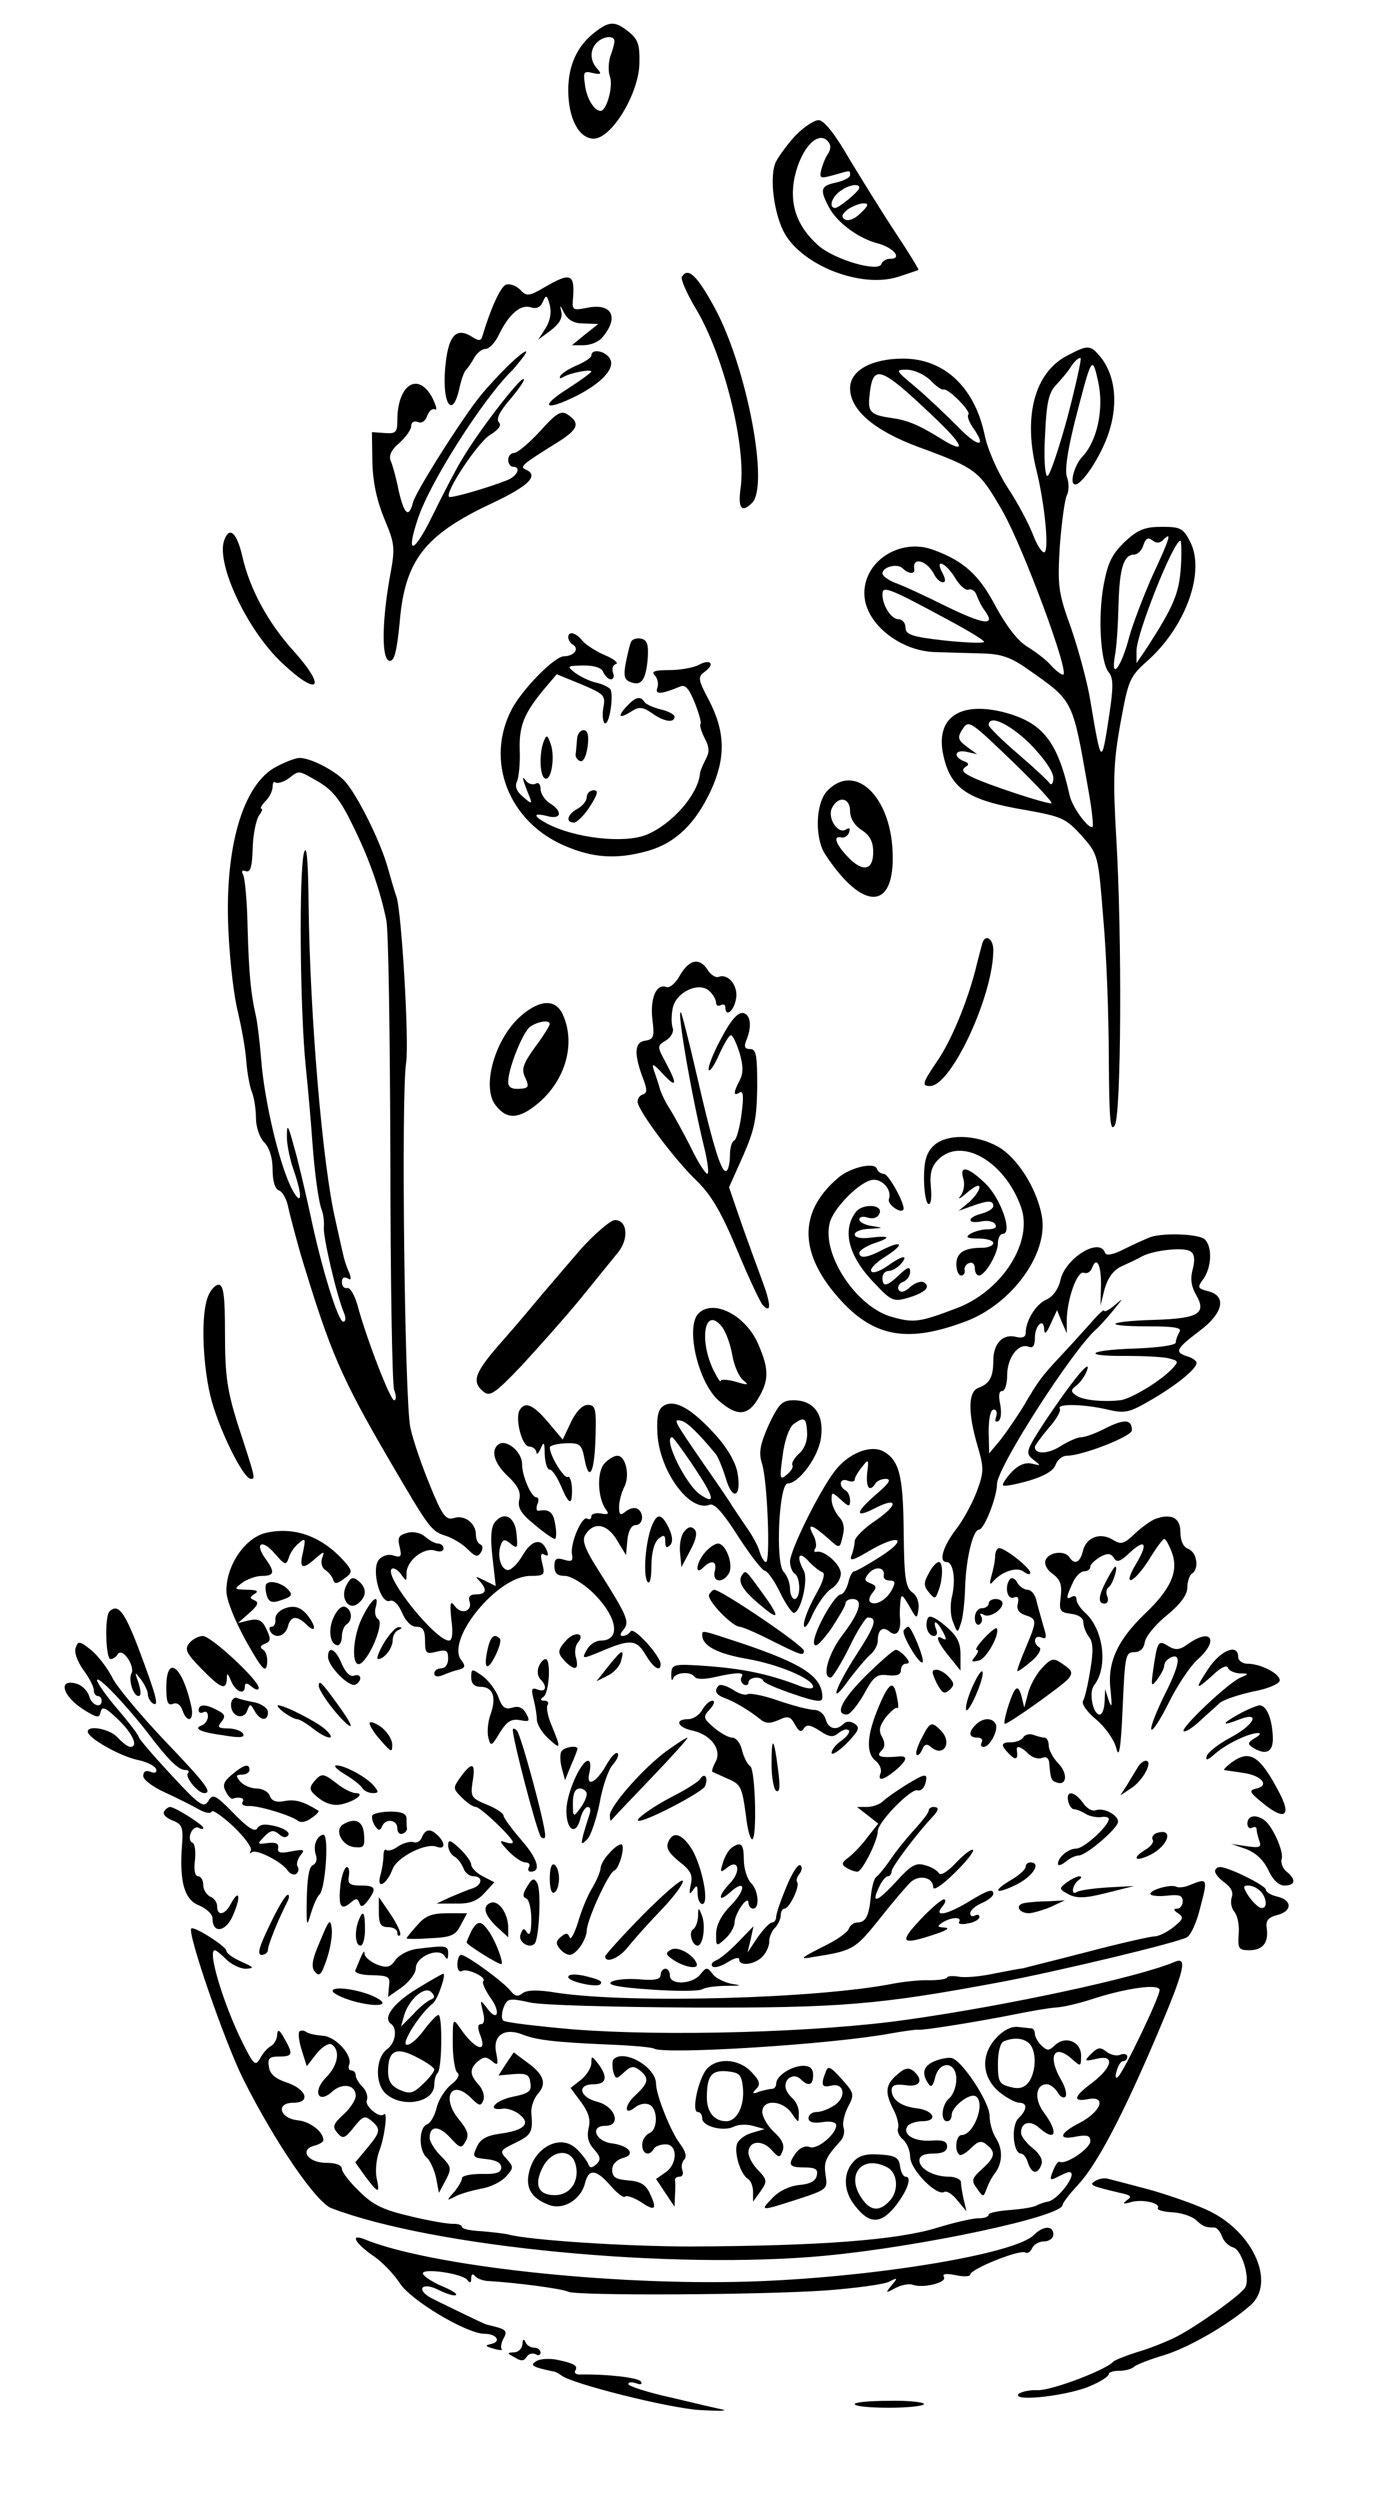 <?xml version="1.0" standalone="no"?>
<!DOCTYPE svg PUBLIC "-//W3C//DTD SVG 20010904//EN"
 "http://www.w3.org/TR/2001/REC-SVG-20010904/DTD/svg10.dtd">
<svg version="1.0" xmlns="http://www.w3.org/2000/svg"
 width="300pt" height="541pt" viewBox="0 0 300 541"
 preserveAspectRatio="xMidYMid meet">
<g transform="translate(0,541) scale(0.1,-0.1)"
fill="#000000" stroke="none">
<path d="M1286 5339 c-37 -29 -56 -71 -56 -124 0 -61 23 -105 55 -105 39 0 98
98 99 163 1 40 -3 52 -23 68 -30 24 -42 24 -75 -2z m44 -18 c0 -5 -4 -20 -9
-33 -4 -13 -5 -32 -1 -43 8 -21 -7 -75 -20 -75 -14 0 -31 28 -34 58 -4 26 -2
29 17 24 18 -4 20 -2 10 9 -16 17 -17 41 -1 57 14 14 38 16 38 3z"/>
<path d="M1723 5118 c-17 -18 -36 -44 -43 -57 -16 -31 -5 -117 20 -159 42 -69
166 -116 244 -91 22 7 42 14 44 15 1 1 -20 36 -48 78 -28 42 -73 115 -101 161
-32 56 -56 85 -67 85 -10 0 -32 -15 -49 -32z m72 -18 c4 -6 2 -16 -3 -23 -5
-7 -11 -22 -14 -33 -5 -20 -3 -21 26 -13 38 11 36 11 36 0 0 -5 -13 -12 -30
-16 -34 -7 -36 -15 -16 -53 18 -34 64 -68 107 -79 33 -9 53 -33 26 -33 -9 0
-17 -5 -19 -11 -6 -19 -102 9 -137 40 -47 42 -63 90 -51 148 15 67 55 105 75
73z m65 -96 c0 -8 -43 -43 -52 -44 -15 0 -8 23 10 36 18 14 42 18 42 8z m3
-55 c-13 -13 -26 -18 -34 -14 -9 6 -7 11 6 22 11 7 26 13 34 13 12 0 11 -5 -6
-21z"/>
<path d="M1476 4811 c-3 -5 10 -35 29 -67 61 -100 111 -300 98 -390 -6 -44 2
-55 25 -32 37 37 -11 291 -80 420 -39 72 -59 91 -72 69z"/>
<path d="M1178 4788 c-33 -19 -38 -20 -52 -5 -9 9 -23 14 -31 11 -12 -5 -34
-54 -51 -112 -3 -10 -8 -10 -22 -1 -33 21 -50 5 -57 -54 -11 -87 14 -131 30
-54 4 17 10 34 14 37 3 3 11 14 17 25 6 11 17 20 25 20 8 0 21 14 29 31 22 45
47 66 69 59 12 -4 21 0 26 12 7 16 9 15 15 -7 4 -16 1 -34 -9 -50 l-16 -25 27
20 c18 14 26 26 23 40 -4 17 -3 16 6 -2 9 -16 21 -23 43 -23 l31 -1 -29 -23
-28 -23 25 0 c15 0 32 7 40 16 38 44 22 76 -32 65 -30 -6 -33 -5 -31 17 5 57
-4 61 -62 27z"/>
<path d="M2309 4640 c-70 -37 -95 -132 -65 -250 17 -70 27 -168 17 -175 -5 -2
-16 14 -25 38 -9 23 -33 69 -55 102 -22 34 -44 84 -50 115 -22 103 -88 164
-176 164 -69 0 -115 -26 -115 -64 0 -47 52 -92 150 -128 125 -46 129 -50 180
-138 45 -79 147 -354 131 -354 -4 0 -16 9 -26 20 -10 12 -34 30 -52 41 -21 13
-45 45 -68 87 -36 69 -70 99 -137 123 -72 25 -150 -27 -147 -98 2 -62 77 -122
153 -124 28 -1 74 -2 102 -3 41 -1 62 -8 100 -35 98 -69 95 -63 129 -256 8
-43 12 -81 10 -84 -8 -7 -45 43 -50 69 -26 116 -58 157 -143 179 -96 24 -148
-13 -130 -94 16 -72 53 -97 179 -118 78 -14 86 -18 120 -55 36 -41 36 -41 47
-179 7 -77 12 -213 12 -304 1 -132 3 -160 13 -144 14 24 16 408 3 625 -7 123
-6 160 9 244 18 97 19 101 63 140 80 74 121 190 88 254 -15 29 -21 32 -61 32
-37 0 -52 -6 -80 -32 -28 -27 -37 -45 -46 -93 -13 -69 -7 -169 11 -190 10 -12
10 -32 1 -92 -17 -111 -17 -111 -41 31 -6 38 -25 108 -41 155 -29 80 -30 93
-25 180 4 52 11 101 15 109 5 9 5 26 1 38 -6 14 0 55 16 120 37 144 38 147 51
88 13 -58 -2 -128 -34 -162 -15 -15 -27 -52 -19 -59 12 -12 60 59 77 114 20
64 12 124 -21 163 -21 24 -25 24 -71 0z m1 -135 c-19 -69 -38 -125 -43 -125
-5 0 -8 38 -5 88 3 70 8 92 23 108 11 12 27 30 34 42 8 12 17 19 20 17 2 -3
-11 -61 -29 -130z m-291 5 c69 -65 76 -86 14 -47 -47 29 -70 38 -106 43 -42 6
-49 13 -45 47 7 71 22 66 137 -43z m-6 78 c12 -13 25 -22 29 -21 10 4 61 -48
54 -54 -3 -3 1 -15 9 -27 33 -46 12 -45 -32 1 -27 27 -68 66 -92 86 -43 36
-44 37 -18 37 15 0 37 -10 50 -22z m505 -346 c19 19 15 5 -24 -79 -19 -43 -42
-103 -50 -132 -17 -65 -40 -95 -31 -41 4 19 7 69 8 110 2 80 11 110 34 110 7
0 17 9 20 21 5 14 10 17 19 10 9 -7 16 -7 24 1z m38 -59 c-4 -57 -15 -84 -73
-174 l-23 -34 0 27 c0 37 80 238 95 238 2 0 3 -26 1 -57z m-535 -14 c5 -11 14
-19 20 -19 6 0 6 7 -1 20 -18 33 7 23 27 -10 10 -17 23 -28 29 -26 7 3 15 -3
18 -12 3 -9 11 -25 18 -34 24 -33 -2 -30 -84 10 -46 23 -96 46 -111 51 -15 6
-27 15 -27 20 0 14 32 23 44 11 12 -12 27 -13 25 -2 -5 27 25 21 42 -9z m27
-98 c45 -24 82 -46 82 -50 0 -3 -38 -2 -85 3 -72 8 -85 13 -85 28 0 10 -7 18
-15 18 -16 0 -35 30 -35 54 0 19 12 15 138 -53z m149 -314 c45 -44 81 -82 79
-85 -5 -4 -146 42 -177 59 -15 8 -18 13 -10 19 9 5 9 9 -3 13 -24 10 -19 26 7
20 l22 -5 -22 16 c-19 14 -21 20 -11 36 15 23 14 24 115 -73z m33 43 c30 -31
50 -60 50 -73 0 -12 -4 -17 -8 -12 -4 6 -35 35 -69 64 -35 30 -63 58 -63 62 0
24 45 3 90 -41z"/>
<path d="M1098 4617 c-18 -18 -44 -46 -57 -62 -38 -46 -141 -208 -147 -232 -9
-35 -19 -27 -31 25 -5 26 -13 55 -17 64 -5 11 0 24 18 39 14 13 26 29 26 37 0
8 6 12 14 9 9 -4 17 2 21 14 4 10 11 16 17 13 5 -3 2 8 -6 25 -31 58 -76 29
-76 -49 0 -25 -3 -29 -27 -27 l-28 2 1 -65 c1 -44 10 -84 26 -123 23 -55 24
-61 11 -130 -17 -99 -17 -177 1 -177 10 0 15 23 21 82 11 136 54 191 202 260
78 37 100 59 71 72 -14 6 -8 11 69 59 45 28 50 42 20 61 -13 8 -24 1 -58 -37
-24 -26 -49 -47 -56 -47 -7 0 -13 -7 -13 -15 0 -8 5 -15 10 -15 19 0 10 -20
-12 -29 -43 -17 -123 -40 -126 -36 -10 9 63 119 89 134 19 12 25 21 19 27 -7
7 2 25 26 52 19 23 32 42 27 42 -10 0 -98 -114 -133 -174 -13 -21 -41 -75 -63
-120 -42 -86 -60 -90 -32 -7 26 78 141 259 205 321 3 3 11 13 19 23 22 28 5
19 -31 -16z"/>
<path d="M1280 4641 c0 -5 -14 -14 -30 -21 -17 -7 -33 -17 -37 -23 -3 -6 -1
-7 6 -3 14 9 61 18 61 12 0 -2 -23 -19 -51 -37 -63 -40 -50 -50 20 -15 58 30
86 63 69 83 -12 15 -38 18 -38 4z"/>
<path d="M485 4240 c-17 -52 51 -195 126 -265 80 -75 97 -54 23 28 -54 60 -93
132 -109 201 -12 54 -29 69 -40 36z"/>
<path d="M1230 4031 c0 -6 5 -13 10 -16 15 -9 2 -25 -19 -25 -21 0 -92 -73
-114 -116 -57 -111 -6 -242 115 -294 62 -27 114 -30 181 -11 59 17 102 58 136
131 32 70 31 126 -4 194 -25 47 -25 51 -9 63 23 17 11 28 -14 14 -12 -6 -40
-11 -63 -11 -32 0 -40 -3 -32 -11 6 -6 9 -18 6 -27 -6 -15 7 -15 48 2 12 6 20
-3 33 -35 9 -23 15 -44 12 -46 -2 -2 2 -16 9 -30 11 -20 11 -31 2 -47 -6 -12
-12 -25 -12 -31 -5 -45 -60 -108 -115 -131 -48 -20 -157 -8 -218 25 -29 16
-28 23 3 15 30 -8 34 10 5 28 -11 7 -20 21 -20 31 0 11 -5 15 -11 11 -6 -3
-16 0 -21 7 -10 14 -7 2 9 -37 5 -14 3 -14 -15 2 -14 11 -18 23 -13 33 4 9 7
39 6 66 -2 54 9 81 52 133 l28 33 54 -22 c49 -21 52 -24 47 -50 -3 -16 -1 -31
3 -34 10 -5 20 61 12 74 -4 4 -17 11 -31 14 -14 3 -34 13 -45 21 -19 15 -18
15 18 16 24 0 40 -5 43 -15 4 -8 11 -15 16 -15 6 0 8 6 5 14 -3 8 -1 17 6 19
7 2 -4 11 -23 19 -19 8 -41 22 -49 31 -15 19 -31 22 -31 8z"/>
<path d="M1367 4023 c-3 -4 -8 -25 -12 -45 -6 -30 -4 -39 10 -44 23 -9 33 4
37 51 2 30 -1 40 -14 43 -9 2 -18 -1 -21 -5z"/>
<path d="M1355 3880 c-20 -22 -14 -26 14 -8 14 9 23 8 42 -5 26 -19 49 -22 49
-8 0 5 -13 12 -30 16 -16 4 -32 11 -35 16 -9 14 -20 11 -40 -11z"/>
<path d="M1249 3810 c-1 -11 -2 -25 -3 -32 -1 -6 4 -13 10 -15 7 -2 13 11 16
32 3 24 0 35 -9 35 -7 0 -14 -9 -14 -20z"/>
<path d="M1177 3806 c-10 -25 -9 -74 2 -80 14 -9 23 46 13 74 -7 20 -9 21 -15
6z"/>
<path d="M600 3752 c-75 -37 -116 -180 -105 -367 3 -60 12 -135 20 -165 7 -30
16 -77 18 -105 2 -27 8 -59 13 -70 4 -11 8 -35 8 -54 0 -20 8 -43 18 -53 11
-11 18 -33 18 -58 0 -25 5 -43 14 -46 8 -3 17 -20 20 -37 4 -18 16 -63 27
-102 64 -211 86 -263 192 -445 86 -147 90 -153 121 -163 16 -5 37 -18 48 -29
17 -17 22 -18 29 -7 5 8 4 15 -1 17 -6 2 -10 12 -10 22 0 24 -25 43 -48 35
-17 -5 -25 6 -51 70 -17 41 -37 98 -43 127 -12 59 -20 715 -9 788 7 45 -10
331 -21 360 -3 8 -11 35 -18 60 -15 56 -65 157 -93 189 -22 24 -75 51 -99 51
-7 0 -29 -8 -48 -18z m90 -34 c30 -18 47 -39 73 -93 35 -70 59 -138 73 -205 5
-19 8 -251 9 -515 0 -264 4 -490 8 -502 5 -13 5 -23 0 -23 -8 0 -59 131 -79
205 -6 22 -16 39 -22 38 -7 -2 -12 4 -12 13 0 9 5 12 12 8 8 -5 9 -2 4 12 -5
10 -10 26 -12 34 -2 8 -10 44 -18 80 -28 120 -55 441 -58 680 -1 98 -4 135
-10 115 -11 -42 -9 -338 4 -465 6 -58 12 -130 14 -160 5 -67 13 -130 21 -150
3 -8 5 -25 4 -36 -2 -20 28 -149 44 -186 4 -10 3 -18 -2 -18 -11 0 -47 115
-72 235 -11 50 -26 115 -35 145 -12 45 -15 49 -15 24 -1 -17 6 -51 14 -74 20
-57 19 -83 -2 -45 -27 50 -61 191 -68 286 -3 37 -8 77 -11 90 -11 49 -15 87
-18 190 -1 58 -6 111 -10 117 -4 7 -2 10 6 7 10 -4 14 10 15 51 1 31 8 62 14
70 6 8 8 14 5 14 -4 0 0 7 8 16 9 8 16 23 16 31 0 9 3 13 6 10 4 -3 16 0 28 8
25 19 20 19 66 -7z"/>
<path d="M1790 3698 c-25 -27 -27 -103 -3 -138 82 -124 151 -120 145 8 -5 121
-83 193 -142 130z m50 -43 c0 -15 9 -31 25 -41 18 -12 25 -25 25 -48 0 -41
-24 -44 -57 -8 -25 27 -30 44 -12 40 6 -2 14 3 17 11 3 9 0 11 -7 6 -18 -11
-41 26 -30 47 14 27 39 22 39 -7z"/>
<path d="M1270 3685 c0 -8 -9 -19 -20 -25 -22 -12 -27 -30 -7 -30 6 1 22 16
34 35 17 27 19 35 8 35 -8 0 -15 -7 -15 -15z"/>
<path d="M2126 3368 c-2 -7 -9 -33 -15 -58 -19 -72 -52 -152 -83 -197 -32 -47
-33 -53 -15 -53 46 0 137 196 137 294 0 26 -18 36 -24 14z"/>
<path d="M1472 3300 c-9 -17 -22 -28 -29 -26 -22 9 -36 -23 -31 -69 5 -39 3
-44 -16 -47 -23 -3 -24 -29 -4 -82 9 -23 9 -31 0 -34 -7 -2 -12 -9 -12 -16 0
-18 82 -128 130 -173 30 -30 52 -67 86 -149 25 -60 50 -113 55 -118 19 -20 18
2 -2 55 -11 30 -32 87 -46 127 l-25 73 30 67 c25 57 30 80 31 150 0 68 -2 82
-15 82 -12 0 -14 5 -9 18 13 30 10 56 -6 60 -12 2 -27 -15 -48 -55 -17 -31
-29 -62 -27 -68 2 -5 12 9 22 32 11 24 22 43 26 43 4 0 12 -17 19 -39 8 -28 8
-43 0 -59 -14 -26 -14 -35 0 -26 8 5 9 -9 4 -47 -4 -30 -11 -55 -16 -57 -5 -2
-9 -16 -9 -31 0 -15 -3 -31 -7 -34 -10 -10 -29 50 -64 203 -17 74 -33 137 -35
139 -10 11 22 -176 50 -291 8 -32 11 -58 7 -58 -4 0 -21 26 -36 58 -16 31 -36
68 -45 82 -9 14 -19 34 -22 45 -3 11 -9 29 -13 40 -5 15 -1 14 19 -8 31 -33
33 -25 7 24 -19 35 -19 36 1 48 11 7 17 19 14 27 -3 8 -3 27 0 42 7 36 58 59
80 37 8 -7 14 -19 14 -25 0 -6 5 -8 10 -5 6 3 10 1 10 -4 0 -23 18 -10 23 17
6 28 -17 57 -38 48 -6 -2 -17 5 -23 15 -18 28 -40 23 -60 -11z"/>
<path d="M1129 3213 c-57 -48 -88 -155 -56 -195 24 -31 50 -30 91 4 60 50 83
130 54 193 -15 33 -48 33 -89 -2z m61 -19 c0 -3 -14 -26 -32 -50 -26 -36 -30
-48 -21 -66 9 -20 7 -23 -13 -24 -16 -1 -24 3 -24 15 0 29 31 106 47 119 17
12 43 16 43 6z"/>
<path d="M2020 2930 c-15 -15 -20 -33 -20 -69 0 -28 4 -52 9 -56 6 -3 8 12 6
35 -3 31 1 46 16 61 50 50 144 -4 179 -103 27 -75 -41 -182 -140 -219 -79 -30
-92 -32 -138 -19 -77 20 -154 135 -136 204 7 29 58 83 88 92 22 7 48 -19 40
-41 -4 -10 24 -31 31 -23 7 7 -31 78 -42 78 -6 0 -13 5 -15 11 -5 15 -57 3
-83 -19 -89 -75 -86 -167 6 -267 73 -79 146 -91 270 -44 100 38 179 147 164
228 -11 60 -53 126 -95 150 -49 27 -113 28 -140 1z"/>
<path d="M2085 2860 c4 -12 1 -29 -6 -38 -8 -9 -1 -6 14 7 16 14 27 19 27 12
0 -7 -10 -21 -22 -32 l-23 -19 28 10 c36 13 47 13 47 0 0 -5 -11 -12 -25 -16
-32 -8 -33 -23 -1 -17 13 3 27 0 30 -6 5 -7 -2 -11 -16 -11 -13 0 -30 -5 -38
-10 -11 -7 -7 -10 18 -10 17 0 32 -4 32 -10 0 -5 -11 -10 -24 -10 -40 0 -56
-11 -56 -36 0 -13 5 -24 10 -24 6 0 9 5 8 11 -2 6 3 14 10 16 6 3 12 -2 12
-11 0 -9 4 -16 9 -16 13 0 41 47 41 70 0 11 5 20 10 20 23 0 -3 75 -36 108
-38 37 -58 42 -49 12z"/>
<path d="M1853 2788 c-32 -41 -16 -99 44 -159 31 -33 38 -36 66 -28 38 11 53
24 37 34 -6 4 -20 -1 -30 -10 -12 -11 -20 -13 -25 -6 -3 6 1 14 9 17 9 3 16
13 16 22 0 12 -5 11 -23 -6 -27 -26 -37 -28 -37 -7 0 8 6 15 14 15 7 0 19 7
26 15 18 21 3 19 -30 -5 -16 -11 -31 -16 -34 -11 -4 5 10 19 29 31 43 27 40
38 -4 16 -34 -18 -51 -20 -51 -7 0 5 14 14 30 20 40 13 38 18 -5 13 -21 -3
-35 0 -35 7 0 6 15 12 33 12 30 2 30 2 5 6 -16 2 -28 9 -28 14 0 6 8 8 19 4
12 -3 21 0 25 10 7 19 -37 21 -51 3z"/>
<path d="M1258 2708 c-30 -35 -68 -79 -84 -98 -16 -19 -54 -65 -86 -101 -61
-69 -68 -88 -42 -110 14 -12 25 -5 83 56 36 39 93 103 126 143 33 41 70 86 82
101 25 30 21 71 -6 71 -9 0 -42 -28 -73 -62z"/>
<path d="M2490 2733 c-8 -3 -33 -14 -55 -25 -25 -13 -41 -16 -43 -9 -12 35
-87 -12 -97 -60 -4 -18 -16 -35 -30 -41 -23 -10 -45 -46 -45 -73 0 -8 -7 -11
-20 -8 -29 8 -50 -14 -50 -51 0 -36 -8 -50 -32 -59 -23 -8 -23 -55 -2 -126 14
-48 14 -56 -2 -99 -10 -26 -30 -63 -46 -83 -27 -36 -37 -69 -19 -69 14 0 20
-36 12 -73 -5 -18 -4 -44 2 -57 9 -24 10 -24 16 -5 5 11 9 47 10 80 2 63 17
125 30 125 11 0 39 70 39 99 1 37 163 289 215 335 7 6 23 24 37 41 22 27 23
28 3 11 -13 -11 -23 -16 -23 -12 0 4 -14 -9 -31 -29 -18 -20 -46 -51 -63 -69
-41 -44 -48 -53 -79 -106 -15 -25 -38 -58 -51 -75 l-25 -30 -1 48 c0 28 4 47
11 47 6 0 8 -7 5 -16 -3 -9 -2 -12 5 -9 6 4 7 19 4 36 -4 18 -3 29 4 29 6 0
11 15 11 34 0 38 24 70 46 62 10 -4 14 2 14 19 0 28 20 45 20 18 1 -12 5 -8
14 12 l14 30 10 -25 11 -25 0 29 c1 47 23 107 37 102 7 -3 15 2 18 11 10 26
20 5 19 -40 l-1 -42 9 36 c7 24 19 41 37 49 15 7 35 16 45 22 26 13 90 20 104
10 8 -5 10 -17 5 -37 -6 -21 -4 -38 7 -57 23 -40 6 -51 -90 -54 -104 -3 -116
-14 -15 -14 59 0 75 -3 69 -12 -4 -7 -8 -17 -8 -23 0 -6 -38 -11 -87 -13 -103
-3 -120 -17 -21 -16 38 0 79 -2 92 -5 23 -6 23 -7 6 -25 -27 -27 -89 -64 -111
-66 -37 -4 -79 0 -94 10 -13 9 -13 12 1 23 8 6 18 21 22 32 10 29 -34 -25 -90
-109 -43 -66 -44 -70 -27 -84 18 -14 18 -14 -3 -9 -14 3 -29 -3 -44 -19 -12
-13 -20 -26 -18 -28 3 -3 28 2 56 10 34 10 54 22 58 35 4 10 14 19 24 19 34 0
141 42 141 55 0 24 -16 25 -56 5 -21 -11 -45 -20 -54 -20 -8 0 -28 -9 -44 -19
-26 -17 -56 -19 -56 -2 0 3 13 21 29 40 17 19 28 38 25 43 -7 11 51 10 103 -2
38 -9 47 -7 95 21 55 32 98 67 98 80 0 4 -9 11 -20 14 -28 9 -25 16 25 54 53
39 61 77 20 87 -23 6 -24 8 -10 27 18 26 19 69 3 85 -12 12 -89 15 -118 5z"/>
<path d="M450 2604 c-15 -37 -12 -140 5 -213 16 -68 71 -181 88 -181 10 0 11
-2 -29 120 -22 71 -27 103 -27 193 0 83 -3 107 -14 107 -7 0 -18 -12 -23 -26z"/>
<path d="M1512 2568 c-29 -29 -1 -150 44 -189 39 -34 62 -33 84 3 25 41 25 65
1 120 -27 62 -97 98 -129 66z m73 -90 c4 -24 15 -48 24 -55 13 -10 10 -11 -16
-3 -18 5 -33 6 -33 2 0 -4 -6 4 -13 18 -35 66 -23 146 15 100 9 -11 19 -39 23
-62z"/>
<path d="M1438 2369 c-13 -7 -17 -21 -15 -62 5 -81 70 -170 113 -153 10 4 29
-17 62 -69 26 -40 52 -74 58 -74 5 -1 20 -21 32 -46 12 -25 26 -45 30 -45 15
0 32 71 22 91 -17 31 -11 44 9 22 11 -12 25 -23 31 -25 7 -2 2 -20 -14 -48
-14 -25 -26 -54 -26 -65 0 -12 8 -4 19 22 11 23 29 48 40 55 12 7 21 22 21 33
0 20 -37 52 -53 47 -5 -1 -6 2 -2 8 3 5 1 19 -6 31 -13 25 0 20 37 -13 21 -19
22 -19 28 8 5 18 2 32 -9 43 -8 10 -15 26 -15 36 0 17 1 17 20 0 17 -16 20
-16 20 -2 0 9 -4 19 -10 22 -16 10 -12 28 5 21 8 -3 15 -2 15 2 0 5 7 17 16
28 14 18 15 17 11 -13 -3 -32 5 -43 18 -23 3 6 14 10 23 10 12 -1 6 -10 -21
-33 -45 -39 -48 -53 -6 -32 51 27 56 11 6 -24 -26 -17 -47 -38 -47 -46 0 -7
-3 -21 -7 -31 -5 -13 3 -11 40 11 64 37 84 26 23 -13 -28 -18 -53 -32 -57 -32
-4 0 -10 -11 -13 -25 -4 -14 -11 -25 -16 -25 -14 0 -62 -87 -58 -106 2 -11 13
-1 36 30 17 26 32 51 32 56 0 6 7 10 15 10 24 0 17 -27 -20 -76 -32 -41 -47
-94 -27 -94 4 0 22 29 40 65 17 36 36 65 40 65 22 0 17 -17 -24 -80 -49 -76
-60 -116 -16 -54 16 21 36 45 45 53 9 7 17 21 17 31 0 24 11 32 26 19 15 -12
25 2 22 31 -1 8 0 24 1 35 2 17 4 15 19 -10 16 -29 17 -29 20 -7 2 14 -3 29
-13 36 -15 11 -18 32 -19 132 -1 123 -10 155 -45 174 -28 14 -75 -5 -104 -43
-34 -44 -97 -172 -97 -196 0 -11 5 -23 10 -26 6 -3 10 -17 10 -31 0 -13 -4
-24 -10 -24 -5 0 -10 10 -10 22 0 12 -6 29 -14 37 -18 20 -10 191 9 191 24 0
67 58 72 99 7 50 -15 81 -59 81 -25 0 -32 -7 -54 -53 -19 -43 -22 -60 -15 -83
12 -34 19 -214 9 -214 -4 0 -10 10 -14 23 -3 12 -16 35 -28 52 -11 16 -25 37
-31 46 -5 9 -33 50 -61 90 -66 96 -67 98 -51 95 12 -1 37 -25 76 -72 5 -6 15
-30 22 -53 15 -51 35 -40 25 14 -5 23 -23 54 -49 82 -50 55 -86 75 -109 62z
m309 -58 c1 -18 -5 -35 -17 -46 -11 -10 -17 -21 -15 -25 3 -4 -3 -14 -12 -21
-15 -13 -16 -9 -9 41 4 33 14 60 23 68 24 17 28 15 30 -17z m-247 -72 c46 -69
50 -86 17 -64 -32 20 -83 125 -62 125 2 0 22 -27 45 -61z m413 -238 c-2 -6 4
-11 12 -11 13 0 14 -4 5 -21 -12 -22 -37 -35 -47 -25 -3 3 -1 12 6 20 9 11 8
15 -5 20 -13 5 -14 9 -4 21 14 17 36 14 33 -4z"/>
<path d="M1125 2359 c-11 -18 5 -79 20 -79 8 0 15 -6 16 -12 0 -7 4 -4 9 7 7
17 9 15 9 -12 1 -18 5 -33 11 -33 5 0 16 -16 24 -35 18 -43 25 -44 24 -5 -1
16 -5 27 -9 24 -8 -4 -39 46 -39 64 0 4 15 8 34 9 31 1 35 -2 41 -33 10 -54
22 -31 24 46 2 62 0 70 -17 70 -11 0 -25 -14 -36 -37 l-18 -38 -32 38 c-32 38
-50 45 -61 26z"/>
<path d="M1077 2283 c-15 -14 -6 -41 23 -68 21 -20 28 -34 24 -50 -4 -17 3
-30 33 -54 20 -17 40 -31 44 -31 3 0 4 14 1 30 -4 28 -13 35 -36 31 -5 -1 -6
5 -3 14 4 8 3 15 -2 15 -11 0 -31 46 -31 72 0 28 -37 57 -53 41z"/>
<path d="M1308 2243 c-17 -19 -14 -77 4 -100 7 -9 4 -11 -11 -8 -12 2 -21 -1
-21 -6 0 -6 -4 -8 -9 -5 -11 7 -37 -53 -33 -77 3 -15 -1 -17 -17 -12 -17 5
-21 2 -21 -14 0 -15 6 -21 23 -21 12 0 39 -16 60 -36 54 -53 62 -104 17 -104
-11 0 -24 -9 -30 -20 -11 -20 -10 -20 27 -5 67 29 80 28 100 -5 17 -29 33 -39
33 -21 0 17 -58 82 -65 71 -3 -5 -11 -10 -17 -10 -7 0 -6 5 2 14 13 17 8 29
-54 127 -30 47 -37 66 -29 78 18 29 47 24 68 -11 l20 -33 3 33 c2 20 9 32 18
32 16 0 19 26 4 35 -6 4 -17 1 -25 -5 -12 -10 -15 -9 -15 9 0 12 5 31 11 43
13 24 4 68 -15 68 -7 0 -20 -8 -28 -17z"/>
<path d="M1071 2116 c-8 -10 -10 -33 -5 -76 l7 -62 -24 12 c-20 10 -22 10 -11
-1 17 -19 15 -29 -8 -29 -12 0 -17 -5 -14 -14 8 -22 -17 -31 -31 -12 -10 14
-12 9 -8 -29 4 -28 2 -45 -5 -45 -29 0 -137 134 -125 154 3 5 12 1 20 -9 13
-18 13 -18 13 1 0 27 37 56 61 49 11 -4 19 -2 19 4 0 6 -5 11 -12 11 -6 0 -19
7 -28 15 -9 8 -25 12 -39 8 -18 -5 -21 -10 -16 -30 5 -21 3 -24 -13 -19 -11 4
-24 0 -32 -9 -17 -21 3 -97 24 -89 8 3 18 -7 26 -25 8 -19 20 -31 31 -31 14 0
19 -7 19 -30 0 -27 2 -30 25 -24 21 5 25 3 25 -15 0 -12 -6 -21 -15 -21 -8 0
-15 -5 -15 -11 0 -7 7 -8 18 -4 9 4 25 10 35 12 14 4 15 8 6 20 -36 43 77 183
149 183 30 0 32 2 26 26 -5 19 -3 25 4 20 8 -4 10 -2 6 8 -11 29 -33 25 -53
-10 -12 -20 -27 -34 -34 -31 -14 4 -21 32 -13 54 5 13 9 13 22 2 14 -11 15 -9
12 22 -3 37 -27 50 -47 25z"/>
<path d="M1410 2106 c-13 -35 -18 -103 -9 -118 5 -8 9 5 9 33 0 29 6 51 15 59
12 10 15 9 15 -6 0 -12 3 -15 10 -8 7 7 6 19 -2 37 -16 33 -26 34 -38 3z"/>
<path d="M2500 2123 c-8 -3 -28 -17 -43 -31 -24 -23 -30 -25 -48 -14 -27 17
-58 6 -65 -24 -6 -25 -18 -31 -29 -14 -10 16 -45 12 -52 -6 -3 -9 3 -21 16
-30 16 -12 20 -23 17 -49 -4 -30 -2 -34 22 -37 17 -2 27 -9 27 -19 0 -9 6 -23
12 -31 9 -11 10 -30 3 -71 -5 -32 -12 -62 -16 -68 -3 -6 9 -24 29 -40 19 -16
38 -43 43 -61 6 -25 10 -5 14 87 5 112 6 120 25 120 13 0 21 8 23 22 2 12 23
38 48 58 29 24 44 44 44 60 0 13 5 27 10 30 16 10 11 45 -7 53 -12 4 -18 18
-18 37 0 31 -20 41 -55 28z m36 -71 c16 -41 -1 -80 -58 -134 -60 -58 -82 -106
-74 -167 3 -33 3 -39 -4 -21 l-8 25 -1 -27 c-1 -16 -5 -28 -11 -28 -14 0 -24
48 -12 63 31 39 21 122 -20 158 -10 9 -18 22 -18 28 0 7 -4 9 -10 6 -13 -8
-13 -2 2 30 6 14 17 25 25 25 7 0 13 4 13 10 0 5 10 14 21 21 17 9 23 8 30 -2
6 -11 14 -8 33 10 35 33 42 22 15 -23 -31 -52 -6 -44 28 9 15 25 30 45 33 45
3 0 10 -12 16 -28z"/>
<path d="M2395 1990 c-18 -34 -19 -50 -4 -50 6 0 9 7 6 15 -4 8 -2 17 2 20 9
5 22 45 15 45 -2 0 -10 -13 -19 -30z"/>
<path d="M1481 2096 c-7 -8 -11 -29 -9 -46 l3 -31 19 36 c13 24 16 39 9 46 -7
7 -14 5 -22 -5z"/>
<path d="M575 2093 c-45 -11 -85 -70 -85 -125 0 -20 17 -62 42 -108 35 -62 43
-71 46 -51 2 13 -2 27 -8 31 -8 5 -7 9 3 13 13 5 14 10 4 31 -9 20 -17 24 -37
20 l-25 -6 25 22 c18 16 21 23 11 27 -11 5 -11 7 0 14 10 6 5 9 -16 9 -29 1
-29 1 -11 15 11 8 30 15 43 15 27 0 29 8 7 38 -24 34 -6 42 21 10 22 -25 24
-26 30 -9 3 11 13 25 22 32 14 12 15 10 9 -19 -9 -36 -2 -40 27 -14 19 16 20
16 14 0 -3 -10 0 -21 7 -25 7 -5 15 -14 17 -21 3 -10 8 -10 24 2 17 12 18 16
5 32 -49 58 -111 82 -175 67z"/>
<path d="M1527 2052 c-20 -22 -24 -53 -5 -34 18 18 31 14 25 -8 -6 -24 18 -27
31 -4 10 19 -7 64 -24 64 -6 0 -18 -8 -27 -18z"/>
<path d="M2154 2043 c0 -10 -4 -29 -8 -43 -4 -14 -4 -20 1 -15 19 24 54 36 69
24 8 -6 14 -7 14 -2 0 10 -54 53 -67 53 -5 0 -9 -8 -9 -17z"/>
<path d="M2010 2005 c-11 -20 -11 -27 1 -41 12 -15 14 -14 20 3 10 25 11 63 1
63 -5 0 -15 -11 -22 -25z"/>
<path d="M1605 2000 c-8 -14 4 -33 43 -65 40 -34 41 -25 0 31 -35 48 -34 48
-43 34z"/>
<path d="M750 1980 c-15 -28 5 -57 26 -39 18 15 18 33 0 48 -12 10 -17 8 -26
-9z"/>
<path d="M2187 1994 c-13 -14 -8 -46 7 -41 9 4 12 0 9 -13 -3 -12 2 -20 16
-25 26 -8 26 -12 1 -71 -11 -26 -19 -48 -18 -50 2 -1 15 8 30 21 16 13 23 27
18 30 -15 9 -12 28 4 22 12 -5 12 0 4 26 -5 18 -12 42 -15 55 -3 12 -11 22
-19 22 -7 0 -17 7 -22 15 -4 9 -11 12 -15 9z"/>
<path d="M577 1983 c-3 -2 -3 -13 0 -24 4 -15 11 -18 27 -13 29 9 31 13 18 26
-13 13 -38 19 -45 11z"/>
<path d="M1535 1960 c-7 -11 50 -70 66 -70 5 0 36 -13 69 -30 64 -32 70 -34
70 -22 0 11 -179 132 -194 132 -3 0 -8 -5 -11 -10z"/>
<path d="M783 1908 c-23 -49 -22 -118 2 -94 22 22 45 85 34 92 -6 3 -9 15 -6
25 9 34 -9 20 -30 -23z"/>
<path d="M2140 1940 c0 -5 -7 -10 -15 -10 -8 0 -15 -9 -15 -21 0 -11 5 -17 10
-14 6 4 7 11 4 17 -4 7 -2 8 5 4 12 -8 41 10 41 25 0 5 -7 9 -15 9 -8 0 -15
-4 -15 -10z"/>
<path d="M620 1931 c-15 -5 -24 -14 -24 -24 1 -9 -2 -17 -8 -17 -5 0 -6 -4 -3
-10 10 -17 32 -11 38 10 6 24 20 25 41 4 22 -21 20 -1 -1 24 -13 14 -25 18
-43 13z"/>
<path d="M722 1910 c-13 -27 -7 -60 9 -60 5 0 9 9 9 19 0 11 5 23 10 26 14 9
12 32 -3 38 -8 3 -18 -7 -25 -23z"/>
<path d="M237 1923 c-11 -10 -8 -103 2 -103 6 0 13 5 16 11 5 6 13 3 22 -10 8
-12 11 -26 8 -31 -8 -13 3 -50 15 -50 6 0 5 12 0 28 -9 25 -9 26 5 8 8 -11 15
-25 15 -32 0 -7 5 -16 11 -20 14 -8 8 15 -33 124 -29 75 -43 93 -61 75z"/>
<path d="M2008 1908 c-7 -17 1 -38 14 -38 6 0 8 7 4 15 -8 22 2 18 15 -6 8
-15 8 -19 0 -15 -19 12 -12 -8 14 -39 l24 -30 0 35 c0 27 -8 41 -34 63 -22 18
-34 23 -37 15z"/>
<path d="M831 1855 c-11 -19 -17 -35 -13 -35 14 0 32 24 32 41 0 10 6 20 13
22 8 4 8 6 0 6 -6 1 -20 -15 -32 -34z"/>
<path d="M1956 1882 c-5 -9 34 -75 41 -69 5 6 -24 77 -31 77 -3 0 -7 -4 -10
-8z"/>
<path d="M2130 1865 c-13 -14 -20 -25 -16 -25 5 0 3 -6 -3 -14 -10 -12 -9 -13
8 -9 17 4 47 60 38 70 -2 1 -14 -8 -27 -22z"/>
<path d="M1226 1861 c-20 -22 -20 -28 -2 -47 21 -20 29 -17 23 8 -4 12 -2 27
4 34 17 20 -7 25 -25 5z"/>
<path d="M1520 1872 c0 -23 32 -40 94 -51 71 -12 146 -44 146 -61 0 -6 -16 -4
-37 5 -62 23 -114 34 -193 40 -73 5 -76 4 -77 -17 0 -13 1 -17 4 -10 5 14 39
16 47 3 4 -5 22 -5 43 0 49 11 66 11 58 0 -3 -5 -1 -12 5 -16 5 -3 10 -1 10 4
0 12 27 15 32 4 2 -5 31 -17 66 -29 50 -17 62 -18 62 -7 0 45 -41 72 -174 117
-88 29 -86 29 -86 18z"/>
<path d="M410 1855 c-11 -14 -7 -22 25 -55 43 -44 55 -49 56 -22 0 13 2 12 9
-5 10 -24 30 -32 30 -12 0 8 5 8 15 -1 9 -7 15 -8 15 -2 0 16 -103 112 -121
112 -9 0 -22 -7 -29 -15z"/>
<path d="M1055 1839 c-9 -41 0 -47 18 -10 8 16 12 32 9 35 -12 13 -21 5 -27
-25z"/>
<path d="M2572 1853 c-19 -14 -28 -14 -43 -5 -22 14 -24 11 -33 -52 -5 -35 -4
-37 9 -20 8 11 15 24 15 30 0 7 7 14 15 18 23 9 18 -18 -16 -85 -16 -33 -29
-65 -27 -71 2 -6 19 20 37 56 18 37 46 79 62 94 48 42 32 71 -19 35z"/>
<path d="M164 1845 c-4 -10 3 -29 16 -48 13 -17 23 -37 23 -44 0 -7 4 -13 9
-13 4 0 8 -4 8 -10 0 -18 -22 -10 -27 10 -3 10 -14 22 -25 26 -44 14 -34 -26
14 -56 29 -18 33 -18 36 -4 3 13 11 9 38 -17 32 -31 44 -59 26 -59 -5 0 -17 9
-27 20 -17 19 -65 28 -65 13 0 -14 70 -53 107 -61 20 -4 38 -13 41 -20 2 -7
-2 -10 -12 -6 -10 4 -16 1 -16 -9 0 -8 21 -24 48 -36 26 -12 58 -28 72 -36 14
-8 26 -10 28 -5 2 5 23 -10 47 -32 24 -23 41 -46 38 -52 -3 -6 -3 -8 2 -4 9 8
66 -21 78 -40 5 -7 13 -10 18 -7 5 4 7 11 3 16 -3 5 0 16 6 24 11 13 8 14 -19
9 -24 -5 -31 -3 -29 7 2 10 -5 13 -22 11 -24 -3 -24 -3 -8 14 14 14 20 15 32
5 9 -8 16 -8 20 -2 4 6 -8 14 -26 19 -24 6 -35 5 -41 -4 -5 -9 -20 0 -51 32
-40 41 -46 43 -55 27 -10 -16 -19 -10 -81 57 -38 41 -70 78 -70 82 0 3 -20 30
-45 59 -25 29 -45 58 -45 63 0 13 62 -52 110 -114 44 -58 66 -80 81 -80 7 0 9
-3 6 -7 -8 -7 21 -43 35 -43 19 0 3 21 -87 115 -52 55 -103 116 -112 135 -10
20 -30 46 -45 59 -25 20 -29 21 -34 6z"/>
<path d="M710 1825 c0 -21 47 -68 60 -60 15 9 12 25 -4 19 -8 -3 -18 7 -26 25
-13 33 -30 41 -30 16z"/>
<path d="M1318 1806 l-27 -34 24 12 c13 6 26 20 29 31 8 29 3 27 -26 -9z"/>
<path d="M1875 1785 c-53 -53 -69 -85 -42 -85 7 0 23 20 37 44 21 39 28 44 52
41 19 -2 28 1 28 11 0 8 5 14 11 14 8 0 8 5 -1 15 -7 8 -16 15 -21 15 -5 0
-33 -25 -64 -55z"/>
<path d="M2616 1800 c-31 -47 -29 -49 10 -14 16 16 30 22 32 15 2 -6 13 -11
25 -12 21 0 21 -1 2 -9 -26 -11 -130 -109 -123 -116 3 -3 19 7 34 21 16 15 36
32 44 40 8 7 41 18 73 25 33 6 57 17 57 24 0 15 -42 36 -70 36 -11 0 -20 7
-20 15 0 29 -37 15 -64 -25z"/>
<path d="M1166 1803 c-4 -9 -2 -21 4 -27 15 -15 12 -29 -6 -22 -13 5 -15 2 -9
-21 4 -16 7 -35 7 -44 0 -9 10 -27 24 -40 28 -26 29 -24 9 25 -9 20 -13 41
-10 46 4 6 0 10 -7 10 -9 0 -9 3 -2 8 13 8 17 82 5 82 -5 0 -12 -8 -15 -17z"/>
<path d="M2253 1798 c-11 -13 -24 -36 -28 -53 l-8 -30 -6 25 c-5 17 -9 21 -15
12 -10 -16 -26 -72 -21 -72 9 0 125 83 137 97 10 12 9 18 -7 29 -25 18 -28 18
-52 -8z"/>
<path d="M360 1759 c0 -32 3 -40 14 -36 9 4 17 -2 21 -14 10 -29 26 -23 19 9
-19 87 -54 114 -54 41z"/>
<path d="M1020 1780 c0 -13 7 -20 20 -20 27 0 35 -22 22 -59 -6 -16 -8 -39 -5
-51 5 -20 7 -19 25 11 15 24 24 30 43 27 21 -4 23 -3 14 14 -7 13 -16 17 -30
13 -15 -5 -22 0 -30 22 -5 15 -21 36 -34 46 -24 17 -25 17 -25 -3z"/>
<path d="M2027 1769 c12 -23 17 -26 28 -16 11 10 11 15 -1 28 -8 9 -20 16 -27
16 -11 0 -11 -5 0 -28z"/>
<path d="M2107 1765 c-9 -19 -17 -43 -16 -53 0 -9 9 3 20 27 24 54 20 77 -4
26z"/>
<path d="M690 1762 c0 -10 29 -51 52 -74 27 -27 22 -11 -14 38 -32 44 -38 50
-38 36z"/>
<path d="M1556 1763 c-11 -11 -7 -20 12 -27 22 -8 55 -28 76 -45 13 -11 22
-11 41 -3 21 10 26 8 36 -10 8 -15 13 -17 19 -8 6 9 14 8 34 -5 21 -14 29 -15
41 -5 9 7 18 10 22 6 4 -3 -3 -13 -15 -22 -12 -8 -22 -20 -22 -27 0 -6 15 3
33 21 26 27 29 34 17 42 -9 6 -18 6 -24 0 -16 -16 -33 -11 -39 10 -3 11 -14
20 -24 20 -11 0 -46 9 -78 20 -31 11 -62 17 -67 14 -5 -3 -19 1 -32 10 -13 8
-26 12 -30 9z"/>
<path d="M1902 1717 c-26 -62 -28 -100 -7 -117 9 -7 14 -19 11 -27 -7 -18 5
-16 32 6 27 23 28 33 5 30 -37 -3 -48 0 -35 13 8 8 8 17 1 30 -8 14 -5 24 9
43 11 13 22 22 24 19 3 -2 3 7 0 21 -7 41 -17 37 -40 -18z"/>
<path d="M500 1721 c0 -25 27 -34 35 -13 6 16 7 16 16 0 12 -22 29 -23 29 -3
0 8 -12 17 -27 21 -16 3 -34 7 -40 10 -7 2 -13 -5 -13 -15z"/>
<path d="M1520 1710 c-6 -11 -20 -20 -30 -20 -31 0 -24 -18 10 -25 39 -9 63
-41 49 -67 -6 -11 -9 -21 -7 -22 2 -1 16 -7 31 -14 31 -13 33 -17 42 -84 3
-27 9 -48 13 -48 11 0 7 151 -4 158 -6 4 -14 19 -18 35 -3 15 -13 27 -21 27
-8 0 -26 10 -40 22 -23 20 -24 23 -8 40 9 10 11 18 5 18 -6 0 -16 -9 -22 -20z"/>
<path d="M430 1709 c0 -5 5 -7 10 -4 6 3 10 0 10 -9 0 -8 -6 -16 -12 -19 -21
-7 -6 -15 46 -22 35 -6 47 -5 42 4 -4 6 -19 11 -33 11 -21 0 -23 3 -14 14 10
12 8 17 -8 25 -25 14 -41 14 -41 0z"/>
<path d="M614 1705 c11 -8 24 -15 29 -15 5 0 20 -9 34 -20 32 -25 54 -27 27
-2 -19 17 -88 52 -102 52 -4 0 2 -7 12 -15z"/>
<path d="M2680 1700 c-38 -21 -36 -26 4 -10 46 17 30 -13 -21 -40 -26 -14 -49
-32 -51 -40 -3 -11 2 -9 19 6 26 22 73 44 92 44 7 0 4 -5 -7 -11 -15 -9 -16
-13 -5 -20 30 -19 46 -10 44 24 -2 40 -14 67 -29 67 -6 -1 -27 -9 -46 -20z"/>
<path d="M800 1681 c0 -5 11 -23 25 -38 22 -25 24 -26 24 -8 0 11 -11 28 -24
38 -14 10 -25 13 -25 8z"/>
<path d="M2112 1678 c-17 -17 -15 -28 4 -28 8 0 12 -4 9 -10 -3 -5 -2 -10 4
-10 14 0 33 38 26 50 -8 14 -28 13 -43 -2z"/>
<path d="M1995 1649 c-9 -17 -14 -33 -11 -36 3 -3 8 2 12 11 5 12 10 14 20 5
27 -22 46 11 20 37 -20 20 -23 18 -41 -17z"/>
<path d="M1110 1667 c0 -22 53 -224 61 -232 6 -5 9 -4 9 4 0 24 -52 216 -61
226 -5 5 -9 6 -9 2z"/>
<path d="M2215 1651 c-3 -6 -15 -11 -26 -11 -23 0 -24 -6 -4 -26 14 -14 19
-11 16 9 -2 11 9 8 25 -8 8 -8 21 -12 29 -9 9 4 15 0 16 -10 3 -35 4 -39 16
-43 22 -8 25 19 4 41 -12 12 -21 30 -21 39 0 9 -4 17 -9 17 -5 0 -16 3 -24 6
-8 3 -18 1 -22 -5z"/>
<path d="M1444 1622 c-50 -36 -124 -120 -124 -140 0 -8 1 -13 3 -11 1 2 40 43
87 92 46 48 81 87 78 87 -3 0 -23 -13 -44 -28z"/>
<path d="M1670 1592 c0 -28 5 -54 10 -57 8 -5 9 10 4 47 -9 70 -14 74 -14 10z"/>
<path d="M1215 1620 c-3 -5 -3 -21 1 -36 l7 -26 13 32 c8 18 14 34 14 36 0 8
-29 4 -35 -6z"/>
<path d="M1313 1592 c-23 -41 -46 -51 -37 -17 3 14 2 25 -3 25 -15 0 -46 -68
-47 -106 -1 -43 20 -58 30 -20 3 14 11 26 16 26 6 0 7 -7 4 -16 -3 -9 -9 -28
-13 -42 -6 -24 -5 -25 8 -12 8 8 20 44 27 79 6 35 19 72 28 82 10 11 14 22 11
25 -4 4 -14 -7 -24 -24z m-43 -64 c0 -7 -7 -22 -15 -32 -14 -19 -15 -18 -15
12 0 22 5 32 15 32 8 0 15 -6 15 -12z"/>
<path d="M2664 1595 c-10 -8 -17 -15 -14 -15 3 -1 21 -3 39 -6 41 -5 60 -27
31 -34 -18 -4 -16 -8 15 -33 47 -38 61 -26 33 26 -42 80 -64 92 -104 62z"/>
<path d="M2464 1588 c-4 -7 -15 -24 -23 -38 l-16 -25 24 16 c25 16 48 59 31
59 -5 0 -12 -6 -16 -12z"/>
<path d="M502 1570 c-18 -15 -21 -23 -13 -37 5 -10 12 -17 15 -15 14 5 27 1
21 -7 -3 -6 3 -9 12 -9 20 2 93 -20 108 -32 6 -5 19 -2 29 6 11 7 18 15 15 16
-32 20 -50 25 -72 21 -19 -4 -29 0 -33 11 -3 9 -16 16 -29 16 -12 0 -28 7 -35
15 -10 12 -10 15 4 15 9 0 16 5 16 10 0 15 -12 12 -38 -10z"/>
<path d="M746 1571 c18 -11 35 -24 38 -30 4 -6 14 -11 23 -11 13 0 13 3 2 16
-15 18 -62 44 -81 44 -7 0 1 -9 18 -19z"/>
<path d="M997 1565 c-17 -24 -17 -25 3 -45 11 -11 24 -20 30 -20 10 0 80 -67
80 -76 0 -4 -8 -3 -17 0 -13 5 -11 0 6 -18 14 -15 31 -26 38 -26 8 0 11 -4 8
-10 -3 -5 -2 -10 4 -10 23 0 15 28 -21 69 -21 24 -38 48 -38 52 0 5 -16 16
-36 24 -34 14 -36 17 -31 50 7 41 -1 44 -26 10z"/>
<path d="M679 1554 c-11 -14 -9 -19 11 -35 17 -13 34 -17 50 -13 30 7 51 24
30 24 -8 0 -26 9 -40 20 -31 24 -34 24 -51 4z"/>
<path d="M1515 1560 c-3 -5 -29 -22 -57 -36 -45 -23 -88 -54 -75 -54 19 0 139
63 143 75 8 19 -1 31 -11 15z"/>
<path d="M1960 1547 c-19 -12 -41 -27 -48 -34 -7 -7 -23 -13 -35 -13 l-22 0
23 -18 23 -18 -23 -29 c-12 -17 -31 -36 -41 -44 -15 -11 -16 -15 -6 -22 8 -5
19 -9 25 -9 10 0 44 67 44 88 0 19 72 93 86 88 6 -2 14 4 17 15 6 23 1 23 -43
-4z"/>
<path d="M2312 1513 c2 -10 8 -18 13 -18 6 0 17 -5 25 -10 8 -5 23 -8 33 -7 9
2 17 0 17 -4 0 -15 -54 -64 -70 -64 -18 0 -40 -19 -40 -33 0 -5 7 -3 16 4 9 8
22 14 29 14 16 0 85 59 85 73 0 15 -31 31 -48 25 -8 -3 -20 4 -28 16 -18 25
-37 28 -32 4z"/>
<path d="M355 1490 c-3 -6 5 -14 18 -19 21 -8 24 -15 21 -53 -6 -80 5 -119 37
-131 16 -7 29 -19 29 -28 0 -35 30 -29 45 8 17 40 13 57 -5 24 -13 -25 -30
-28 -30 -6 0 9 -7 18 -15 21 -8 4 -15 15 -15 25 0 10 -5 19 -11 19 -7 0 -10
14 -7 35 2 19 0 36 -6 38 -5 2 -7 11 -3 21 4 9 11 14 17 11 5 -3 10 -4 10 0 0
6 -61 45 -72 45 -4 0 -10 -5 -13 -10z"/>
<path d="M2010 1492 c0 -5 -13 -21 -28 -38 -15 -16 -39 -45 -52 -64 -13 -19
-28 -38 -33 -41 -5 -3 -10 -22 -12 -42 -4 -43 -11 -57 -30 -57 -7 0 -15 -6
-18 -14 -3 -8 -29 -26 -59 -40 -45 -23 -48 -26 -20 -21 89 14 92 16 146 83 29
37 60 73 69 81 19 15 47 8 47 -13 0 -8 20 5 46 31 25 24 43 47 40 50 -3 3 -19
-9 -36 -27 -19 -20 -34 -30 -38 -23 -4 6 -17 14 -30 17 -19 6 -30 0 -60 -33
-43 -47 -57 -52 -40 -16 6 14 15 25 20 25 4 0 8 5 8 11 0 9 54 81 88 117 15
16 15 22 2 22 -5 0 -10 -4 -10 -8z"/>
<path d="M806 1482 c-2 -4 0 -14 5 -22 8 -12 12 -12 16 -2 7 18 33 15 33 -4 0
-9 5 -14 11 -12 6 2 10 7 10 11 -1 4 -1 14 -1 22 0 10 -10 15 -34 15 -19 0
-37 -4 -40 -8z"/>
<path d="M2700 1464 c0 -8 5 -12 10 -9 6 3 10 2 10 -4 0 -5 3 -16 6 -25 5 -13
0 -15 -27 -11 l-34 5 32 -11 c21 -8 38 -24 48 -45 10 -22 23 -34 35 -34 24 0
26 13 5 30 -9 7 -13 20 -11 27 6 15 -20 73 -38 85 -19 13 -36 9 -36 -8z"/>
<path d="M742 1462 c-19 -13 -1 -47 26 -49 19 -2 22 1 20 27 -2 30 -19 38 -46
22z"/>
<path d="M913 1434 c-3 -8 -11 -13 -18 -10 -7 2 -22 -2 -33 -9 -10 -8 -22 -11
-26 -8 -3 3 -6 -2 -6 -13 0 -10 -3 -30 -7 -43 -8 -31 14 -19 27 15 10 26 72
57 95 48 18 -7 20 7 3 24 -16 16 -27 15 -35 -4z"/>
<path d="M2502 1443 c-6 -3 -10 -9 -7 -14 3 -4 -3 -14 -15 -21 -31 -19 -24
-28 9 -12 41 20 53 61 13 47z"/>
<path d="M684 1425 c-4 -8 -3 -22 0 -30 3 -9 0 -18 -7 -21 -8 -3 -12 -28 -13
-72 -1 -61 0 -64 9 -32 6 19 14 37 18 40 13 9 22 130 9 130 -6 0 -13 -7 -16
-15z"/>
<path d="M1446 1423 c-5 -12 3 -24 24 -41 26 -20 30 -30 25 -51 -4 -19 -3 -22
5 -11 8 12 10 11 10 -7 0 -13 5 -23 10 -23 16 0 0 80 -22 118 -22 35 -42 41
-52 15z"/>
<path d="M970 1417 c0 -9 6 -20 13 -24 8 -4 16 -16 20 -25 3 -10 13 -18 22
-18 21 0 19 -19 -2 -26 -10 -3 -31 -12 -48 -19 l-30 -14 41 0 c30 -1 46 5 62
22 l22 24 -25 13 c-14 7 -25 19 -25 25 0 6 -11 22 -25 35 -20 19 -25 20 -25 7z"/>
<path d="M1318 1399 c-10 -10 -18 -25 -18 -31 0 -7 -8 -26 -18 -43 -10 -16
-24 -50 -31 -75 -8 -25 -16 -39 -18 -32 -4 10 -8 10 -19 1 -11 -9 -11 -15 -3
-25 6 -8 16 -14 22 -14 14 0 36 32 37 52 0 23 47 125 59 130 12 4 26 58 15 57
-5 0 -17 -9 -26 -20z"/>
<path d="M1584 1412 c-6 -4 -15 -18 -19 -32 -7 -22 -6 -23 8 -12 25 21 32 -6
8 -32 -27 -28 -28 -45 -1 -21 34 31 36 7 2 -28 -21 -21 -32 -43 -32 -62 0 -27
0 -28 20 -10 11 10 20 26 20 35 0 19 29 61 30 43 0 -7 5 -13 10 -13 15 0 12
40 -5 56 -8 9 -15 31 -15 50 0 34 -6 40 -26 26z"/>
<path d="M1190 1345 c0 -22 4 -34 10 -30 6 3 10 17 10 30 0 13 -4 27 -10 30
-6 4 -10 -8 -10 -30z"/>
<path d="M1702 1327 c-12 -29 -22 -58 -22 -65 0 -6 -4 -12 -9 -12 -5 0 -19
-15 -31 -32 l-22 -33 7 29 6 28 -33 -34 c-18 -19 -40 -37 -48 -40 -8 -3 -12
-9 -8 -13 4 -4 19 0 33 9 14 9 25 12 25 6 0 -16 36 -11 52 8 8 9 14 24 13 32
0 8 5 21 12 28 7 7 13 20 13 28 0 8 4 14 8 14 11 0 35 51 27 58 -2 3 0 11 6
18 5 7 6 15 1 18 -5 3 -18 -18 -30 -47z"/>
<path d="M2220 1371 c0 -6 -13 -18 -30 -28 -44 -26 -37 -34 10 -11 36 18 55
48 30 48 -5 0 -10 -4 -10 -9z"/>
<path d="M737 1333 c-5 -47 0 -58 21 -41 12 11 16 11 20 0 3 -10 8 -8 18 5 20
27 17 33 -15 33 -24 0 -29 4 -26 20 2 11 0 20 -4 20 -5 0 -11 -17 -14 -37z"/>
<path d="M2630 1361 c0 -6 10 -17 21 -25 14 -10 19 -21 15 -32 -3 -9 -1 -23 6
-31 7 -9 11 -30 9 -49 -2 -30 0 -34 23 -34 29 0 42 16 38 47 -3 17 3 24 22 29
33 8 34 32 1 40 -14 3 -25 10 -25 15 0 9 -81 49 -99 49 -6 0 -11 -4 -11 -9z
m98 -43 c15 -15 16 -41 0 -36 -6 2 -18 14 -26 26 -12 19 -12 22 0 22 8 0 19
-5 26 -12z"/>
<path d="M1141 1328 c-10 -16 -10 -23 -2 -26 6 -2 11 -22 11 -45 0 -27 -3 -37
-9 -29 -7 11 -9 10 -14 -3 -7 -16 18 -33 30 -21 10 10 15 115 6 131 -7 12 -11
11 -22 -7z"/>
<path d="M1392 1267 c-45 -46 -82 -87 -82 -90 0 -17 31 -4 50 21 12 15 44 51
72 80 27 28 48 57 46 62 -2 6 -40 -27 -86 -73z"/>
<path d="M2308 1336 c-16 -12 -16 -14 5 -25 17 -9 35 -9 82 3 l60 15 -56 -3
c-31 -2 -62 -6 -68 -10 -14 -9 -10 16 4 26 7 5 7 8 0 8 -5 -1 -18 -7 -27 -14z"/>
<path d="M2575 1331 c-11 -5 -24 -6 -28 -4 -11 7 -57 -6 -57 -15 0 -4 16 -6
35 -4 27 3 35 1 35 -12 0 -9 -6 -16 -12 -16 -9 0 -8 -4 2 -10 13 -9 11 -13
-10 -30 -14 -11 -32 -20 -41 -20 -8 0 -75 -15 -147 -34 -73 -19 -135 -34 -137
-35 -3 0 -30 -5 -61 -11 -31 -7 -67 -10 -80 -7 -13 2 -24 1 -24 -2 0 -3 -17
-6 -38 -6 -20 1 -55 -3 -77 -7 -166 -33 -571 -44 -730 -20 -42 7 -64 6 -74 -1
-10 -8 -16 -7 -25 4 -14 19 -96 79 -108 79 -4 0 -8 -9 -8 -21 0 -11 4 -17 10
-14 11 7 55 -14 46 -22 -3 -3 4 -19 15 -35 24 -32 16 -55 -7 -23 -15 19 -15
19 -9 -7 5 -18 3 -28 -4 -28 -7 0 -8 -8 -1 -25 15 -39 -12 -30 -43 15 -17 24
-17 24 -17 -32 0 -31 5 -60 10 -63 6 -4 1 -15 -14 -26 -13 -11 -27 -33 -31
-50 -4 -17 -13 -33 -21 -36 -18 -7 -18 -57 0 -72 7 -6 16 -26 20 -44 l6 -32
15 28 c13 25 12 29 -11 52 -13 13 -24 31 -24 39 0 27 20 27 44 1 22 -24 25
-25 34 -8 8 13 4 24 -14 46 -40 48 -17 90 26 47 17 -17 21 -18 26 -5 4 9 -1
24 -10 34 -20 22 -20 35 -1 51 12 10 18 10 30 0 13 -11 14 -8 9 18 -8 37 17
55 56 40 30 -12 68 -17 186 -22 51 -2 96 -6 100 -9 24 -13 383 9 512 33 29 5
56 9 60 8 8 -2 133 18 212 34 30 6 69 13 85 14 17 1 50 9 75 17 79 26 150 35
150 21 0 -15 -76 -174 -90 -188 -5 -5 -7 0 -3 13 3 11 9 21 14 21 5 0 9 4 9
10 0 5 -7 7 -15 4 -8 -4 -22 0 -31 7 -12 10 -18 9 -32 -5 -16 -16 -15 -17 11
-11 40 10 36 -17 -8 -51 -42 -31 -44 -43 -9 -36 40 7 27 -27 -18 -51 -46 -23
-49 -39 -8 -30 23 4 30 2 30 -10 0 -16 -52 -51 -66 -45 -4 2 -10 -7 -15 -20
-8 -20 -6 -21 11 -12 10 5 21 10 24 10 21 0 -23 -60 -46 -64 -7 -1 -18 -5 -24
-8 -6 -4 -31 -8 -57 -10 -26 -2 -47 -6 -47 -10 0 -5 -10 -8 -22 -8 -13 0 -52
-9 -88 -20 -86 -27 -255 -40 -536 -41 -142 0 -351 14 -394 26 -8 2 -34 5 -57
7 -24 1 -43 5 -43 9 0 4 -8 7 -17 7 -10 -1 -52 6 -93 16 -60 14 -82 24 -112
54 -21 20 -38 42 -38 49 0 8 -13 13 -34 13 -39 0 -59 28 -26 37 11 3 20 8 20
12 0 18 -28 40 -55 43 -40 4 -49 38 -10 38 39 0 28 30 -15 44 -24 8 -36 18
-38 34 -3 18 1 22 22 22 30 0 31 5 11 40 -10 18 -14 20 -15 8 0 -9 -6 -21 -13
-25 -8 -4 -19 -17 -24 -27 -10 -18 -14 -14 -38 34 -40 80 -77 200 -60 200 3 0
14 -9 25 -20 11 -11 30 -20 42 -20 19 1 18 3 -9 15 -18 8 -33 18 -33 24 0 9
-70 54 -76 48 -9 -9 72 -245 113 -327 69 -137 157 -265 190 -278 222 -85 739
-134 1069 -103 210 20 514 85 514 110 0 4 15 24 34 44 41 45 95 147 170 323
60 141 67 171 39 159 -77 -33 -358 -94 -578 -125 -192 -28 -528 -37 -727 -21
-79 7 -146 15 -149 19 -4 4 -3 17 1 28 8 20 12 21 57 11 27 -6 182 -10 353
-11 319 -1 403 6 665 55 123 23 382 85 404 97 8 4 20 30 27 57 19 72 19 72
-21 56z"/>
<path d="M2095 1294 c-47 -28 -75 -33 -55 -9 7 8 8 15 3 15 -5 0 -29 -20 -52
-45 -46 -49 -40 -55 34 -30 24 8 32 13 20 14 -17 1 -17 3 -5 11 19 12 43 13
36 1 -3 -4 6 -6 19 -3 14 2 25 9 25 14 0 5 -4 6 -10 3 -5 -3 -10 -1 -10 5 0 6
11 16 25 22 14 6 25 15 25 20 0 12 -11 9 -55 -18z"/>
<path d="M584 1245 c-23 -47 -28 -65 -18 -65 8 0 14 5 14 11 0 11 23 67 41
102 5 9 6 17 2 17 -5 0 -22 -29 -39 -65z"/>
<path d="M820 1272 c0 -25 4 -32 20 -32 11 0 20 -5 20 -12 0 -6 3 -9 6 -5 3 3
-6 23 -20 44 l-26 38 0 -33z"/>
<path d="M1063 1293 c-20 -7 -15 -26 12 -52 l25 -23 0 23 c-1 30 -21 57 -37
52z"/>
<path d="M2217 1292 c-21 -4 -12 -22 11 -22 9 1 31 7 47 14 l30 14 -35 -2
c-19 0 -43 -2 -53 -4z"/>
<path d="M1511 1263 c-1 -12 -5 -24 -11 -28 -10 -6 -2 -35 10 -35 12 0 18 44
9 66 -7 18 -8 17 -8 -3z"/>
<path d="M776 1254 c-9 -24 -7 -54 4 -54 6 0 10 16 10 35 0 38 -4 44 -14 19z"/>
<path d="M903 1244 c-13 -14 -23 -27 -23 -28 0 -2 23 -2 52 0 44 2 54 6 65 28
l14 26 -43 0 c-34 0 -48 -6 -65 -26z"/>
<path d="M693 1210 c-18 -41 -20 -57 -11 -67 9 -11 14 -6 25 27 8 23 13 53 11
67 -3 23 -6 19 -25 -27z"/>
<path d="M1020 1231 c-5 -11 -10 -22 -10 -24 0 -5 67 -47 75 -47 6 0 -10 45
-25 68 -18 27 -26 28 -40 3z"/>
<path d="M903 1193 c-18 -2 -39 -13 -47 -24 -11 -16 -18 -18 -40 -10 -14 6
-26 16 -27 23 0 11 -3 6 -20 -36 -2 -5 14 -10 36 -10 36 -1 40 -3 37 -24 l-2
-23 30 21 c16 12 30 30 30 41 0 25 49 46 62 27 6 -10 8 -8 8 5 0 17 -3 18 -67
10z"/>
<path d="M1452 1191 c-11 -6 -11 -10 0 -18 23 -18 61 -27 56 -12 -7 20 -42 39
-56 30z"/>
<path d="M1430 1137 c0 -10 -12 -13 -45 -10 -24 2 -52 0 -61 -5 -12 -7 12 -12
84 -17 55 -4 106 -4 113 1 7 4 31 7 54 7 30 0 32 1 10 4 -16 3 -35 12 -42 21
-12 16 -14 16 -27 0 -17 -22 -66 -24 -66 -3 0 8 -4 15 -10 15 -5 0 -10 -6 -10
-13z"/>
<path d="M903 1107 c-51 -31 -75 -63 -57 -76 15 -10 10 -42 -8 -55 -26 -19
-27 -78 -1 -98 36 -30 103 -17 103 21 0 10 3 21 7 25 10 9 11 126 2 126 -4 0
-19 -16 -33 -35 -15 -20 -32 -33 -37 -29 -9 5 30 67 58 89 11 9 30 66 22 64
-2 0 -28 -15 -56 -32z m29 -24 c-7 -3 -25 -17 -38 -32 l-26 -26 7 25 c11 35
45 64 59 49 8 -8 7 -13 -2 -16z m8 -151 c0 -5 -11 -19 -25 -32 -21 -20 -28
-22 -50 -12 -18 8 -25 19 -25 40 0 45 17 54 61 31 22 -11 39 -23 39 -27z"/>
<path d="M1230 1132 c0 -10 61 -23 69 -16 7 7 -2 11 -36 19 -20 4 -33 3 -33
-3z"/>
<path d="M720 1102 c0 -5 20 -15 44 -22 51 -14 83 -10 51 7 -31 17 -95 27 -95
15z"/>
<path d="M2157 1001 c-35 -37 -32 -85 5 -117 16 -13 36 -24 44 -24 18 0 18
-15 -2 -34 -16 -17 -11 -76 6 -76 5 0 12 -9 15 -20 8 -24 21 -26 29 -4 4 10
-3 23 -19 36 -14 11 -25 26 -25 33 0 23 20 28 39 11 36 -32 43 -11 11 32 -22
29 -19 62 6 62 7 0 17 -8 23 -17 5 -10 13 -14 17 -10 4 4 0 21 -9 36 -31 53
-15 81 25 44 17 -15 18 -15 18 9 0 31 -35 44 -57 22 -13 -12 -16 -12 -29 0 -8
8 -14 19 -14 25 0 6 -3 11 -7 12 -5 0 -18 2 -30 3 -14 2 -32 -8 -46 -23z m71
-13 c16 -16 15 -60 -1 -83 -10 -13 -21 -16 -40 -11 -24 6 -27 11 -27 50 0 26
5 46 13 49 22 9 43 7 55 -5z"/>
<path d="M648 1014 c-3 -3 -1 -21 5 -40 l11 -35 21 27 c13 16 27 24 33 20 19
-12 14 -45 -12 -71 -30 -30 -18 -59 13 -31 22 20 51 15 51 -9 0 -9 -12 -27
-26 -40 -23 -21 -25 -27 -14 -40 12 -14 16 -13 36 12 19 24 24 26 38 14 21
-18 20 -24 -10 -60 l-25 -30 22 -31 c28 -37 32 -38 24 -2 -3 16 0 42 6 58 11
27 19 87 10 79 -9 -10 -42 18 -37 30 3 8 -1 21 -9 29 -8 8 -15 19 -15 25 0 6
-4 11 -10 11 -5 0 -7 6 -4 13 7 20 -30 61 -58 62 -13 1 -29 4 -35 8 -5 4 -13
4 -15 1z"/>
<path d="M1095 944 l-16 -25 33 3 c28 2 34 -1 36 -19 3 -18 -3 -23 -38 -30
-39 -8 -58 -31 -22 -26 9 2 26 -4 36 -12 26 -20 11 -35 -42 -42 -29 -4 -43
-12 -50 -29 -10 -21 -9 -23 21 -26 20 -2 32 -8 32 -18 0 -11 -11 -15 -42 -14
-24 0 -43 -4 -43 -9 0 -6 -8 -19 -17 -30 -17 -19 -17 -20 2 -10 11 6 36 13 56
17 20 3 44 15 54 26 17 19 17 21 2 38 -16 17 -15 19 18 35 35 17 39 23 35 65
-1 13 6 32 14 41 20 22 14 42 -24 69 l-28 21 -17 -25z"/>
<path d="M1280 946 c0 -10 -10 -26 -22 -36 l-23 -18 23 -31 c16 -22 21 -38 16
-56 -4 -18 -1 -32 12 -46 14 -16 15 -22 5 -32 -11 -9 -14 -9 -18 1 -3 7 -14
22 -26 33 -34 32 -90 3 -102 -52 -8 -34 6 -56 43 -70 31 -12 69 11 78 46 8 33
24 32 56 -5 14 -16 28 -27 31 -23 4 3 18 -2 33 -11 32 -22 37 -17 21 17 -9 20
-21 27 -47 29 -27 2 -35 7 -35 23 0 11 9 21 22 25 30 7 16 27 -22 32 -36 4
-49 38 -15 38 36 0 22 42 -17 52 -39 10 -45 38 -8 38 28 0 31 16 10 44 -14 18
-15 18 -15 2z m-34 -220 c9 -36 -12 -66 -45 -66 -36 0 -46 22 -26 61 20 38 62
41 71 5z"/>
<path d="M1328 954 c-3 -3 -3 -14 -1 -25 5 -19 7 -19 24 -3 15 14 21 14 34 4
21 -17 19 -27 -10 -54 -25 -23 -24 -46 1 -25 8 6 21 9 29 5 19 -7 20 -55 0
-62 -8 -4 -15 -15 -15 -25 0 -20 15 -26 25 -9 3 6 15 10 26 10 26 0 26 -43 -1
-61 l-20 -14 20 -30 20 -30 1 25 c1 14 1 28 0 33 0 4 4 7 10 7 6 0 9 6 6 14
-3 7 -1 18 4 23 6 6 3 18 -9 34 -20 26 -52 106 -52 130 0 36 -69 76 -92 53z"/>
<path d="M2023 950 c-24 -10 -29 -26 -14 -48 6 -10 10 -7 15 12 9 38 46 36 46
-3 0 -16 -7 -34 -15 -41 -17 -14 -20 -50 -5 -50 6 0 10 6 10 14 0 17 39 48 52
40 22 -14 -4 -84 -31 -84 -11 0 -16 -32 -5 -42 3 -4 15 3 26 14 15 15 22 17
34 7 20 -16 18 -27 -11 -53 -22 -20 -23 -25 -10 -42 13 -19 14 -19 21 1 4 11
12 26 18 33 16 22 17 51 2 75 -8 12 -14 34 -14 48 1 29 -61 123 -83 126 -8 1
-24 -2 -36 -7z"/>
<path d="M1526 928 c-18 -30 -28 -88 -16 -88 6 0 10 -6 10 -14 0 -17 45 -29
68 -18 9 5 28 6 42 2 l25 -7 -27 -8 c-15 -4 -30 -15 -33 -25 -6 -20 8 -65 24
-75 6 -3 11 -16 11 -28 l0 -21 16 22 c15 22 15 25 -5 46 -12 12 -21 29 -21 38
0 25 28 29 49 7 17 -19 19 -19 25 -3 5 12 -2 26 -19 41 -14 13 -25 33 -25 43
0 28 43 26 63 -2 16 -23 16 -23 16 -2 1 12 -6 27 -14 34 -8 7 -15 18 -15 26 0
19 20 28 33 15 17 -17 27 -13 27 9 0 14 -7 20 -22 20 -26 -1 -58 -22 -58 -39
0 -6 -4 -11 -9 -11 -5 0 -18 -3 -28 -6 -14 -6 -16 -4 -6 6 10 10 7 18 -10 36
-30 32 -81 32 -101 2z m82 -35 c4 -40 -13 -73 -36 -73 -26 0 -42 20 -42 51 0
48 10 60 44 57 27 -3 31 -7 34 -35z"/>
<path d="M1787 926 c-11 -28 -8 -34 12 -29 28 7 34 -24 8 -42 -12 -8 -29 -15
-39 -15 -10 0 -18 -6 -18 -13 0 -9 10 -12 30 -9 18 3 30 0 30 -7 0 -19 -41
-53 -57 -47 -9 4 -21 -1 -29 -11 -20 -27 -17 -33 17 -33 24 0 30 -4 27 -17 -2
-12 -14 -19 -38 -21 -21 -2 -44 -13 -58 -28 -28 -29 -27 -29 54 -3 64 21 66
22 61 52 -4 29 -1 37 31 73 8 8 11 21 8 30 -3 8 1 28 9 44 15 28 14 31 -13 61
-25 28 -30 30 -35 15z"/>
<path d="M1942 921 c-26 -22 -27 -39 -8 -76 8 -15 12 -33 10 -40 -3 -6 2 -18
11 -25 8 -7 15 -24 15 -37 0 -27 57 -86 74 -76 5 3 18 -5 28 -18 l20 -24 -6
25 c-3 14 -6 31 -6 38 0 6 -12 12 -26 12 -33 0 -64 17 -64 35 0 10 10 15 30
15 20 0 30 5 30 15 0 12 -9 15 -35 13 -37 -2 -62 13 -51 31 4 6 19 11 32 11
36 0 25 24 -12 28 -34 4 -54 19 -54 39 0 11 8 14 30 11 32 -5 40 11 17 31 -11
8 -19 6 -35 -8z"/>
<path d="M1847 732 c-23 -25 -21 -64 3 -94 31 -41 56 -41 87 -3 27 34 38 65
23 65 -5 0 -10 10 -12 23 -2 18 -10 23 -44 25 -29 2 -45 -2 -57 -16z m74 -12
c23 -13 25 -53 3 -74 -21 -22 -40 -20 -58 6 -37 52 0 97 55 68z"/>
<path d="M2371 691 c-15 -9 -10 -11 53 -26 24 -5 27 -8 15 -16 -10 -8 -8 -9 9
-4 24 7 65 -2 58 -13 -2 -4 12 -8 31 -9 19 -1 42 -8 52 -17 15 -14 20 -16 40
-16 5 0 12 -9 16 -19 3 -10 14 -21 24 -24 19 -5 38 -68 26 -87 -10 -17 -108
-86 -150 -107 -22 -11 -60 -26 -85 -33 -25 -8 -47 -17 -50 -20 -17 -19 -135
-63 -164 -62 -19 1 -38 -4 -42 -9 -10 -17 113 -2 158 19 21 9 38 20 38 25 0 4
10 7 23 7 13 0 27 4 32 9 6 5 35 16 65 25 53 16 141 67 188 109 52 48 6 154
-87 201 -25 13 -82 33 -126 46 -44 12 -87 23 -95 25 -8 3 -21 1 -29 -4z"/>
<path d="M2238 574 c-41 -42 -355 -93 -618 -101 -299 -9 -692 34 -832 92 -31
12 -19 -9 18 -35 20 -13 46 -40 59 -60 23 -37 145 -110 184 -110 26 0 37 -17
14 -22 -14 -3 -13 -5 5 -10 13 -4 21 -4 18 -1 -3 3 -1 14 4 23 8 14 5 19 -13
24 -12 3 -23 6 -24 6 -7 2 -101 48 -121 58 -34 20 -16 35 19 16 17 -8 33 -13
36 -10 3 3 -11 11 -30 19 -19 8 -38 20 -41 26 -9 15 86 2 96 -13 5 -7 8 -6 8
4 0 9 3 11 8 5 4 -5 18 -11 32 -11 53 -3 156 -16 170 -23 20 -9 418 -7 560 3
63 5 124 13 135 19 18 9 19 9 5 -8 -14 -17 -14 -18 8 -6 13 7 30 10 38 7 22
-8 75 5 67 17 -4 7 5 8 25 4 18 -4 32 -3 32 1 0 12 107 55 119 48 5 -3 11 1
15 9 3 8 15 15 26 15 11 0 20 7 20 15 0 20 -22 19 -42 -1z"/>
<path d="M1131 338 c-1 -10 -9 -18 -18 -18 -16 -1 -16 -2 1 -11 14 -9 20 -8
26 1 4 7 13 9 19 6 6 -4 11 -2 11 3 0 6 -6 11 -14 11 -8 0 -17 6 -19 13 -3 7
-6 5 -6 -5z"/>
<path d="M1161 301 c-11 -7 -10 -10 5 -15 11 -3 24 -6 29 -7 6 0 15 -5 20 -9
22 -18 233 -71 300 -75 39 -2 61 -2 50 1 -11 2 -62 14 -112 26 -51 11 -93 25
-93 29 0 5 7 5 17 2 10 -4 14 -2 10 4 -5 8 -73 16 -130 15 -9 -1 -15 3 -12 8
7 11 -2 16 -40 24 -16 3 -36 2 -44 -3z"/>
<path d="M1850 208 c0 -5 34 -8 75 -8 41 0 75 4 75 8 0 4 -34 8 -75 7 -41 0
-75 -3 -75 -7z"/>
</g>
</svg>
